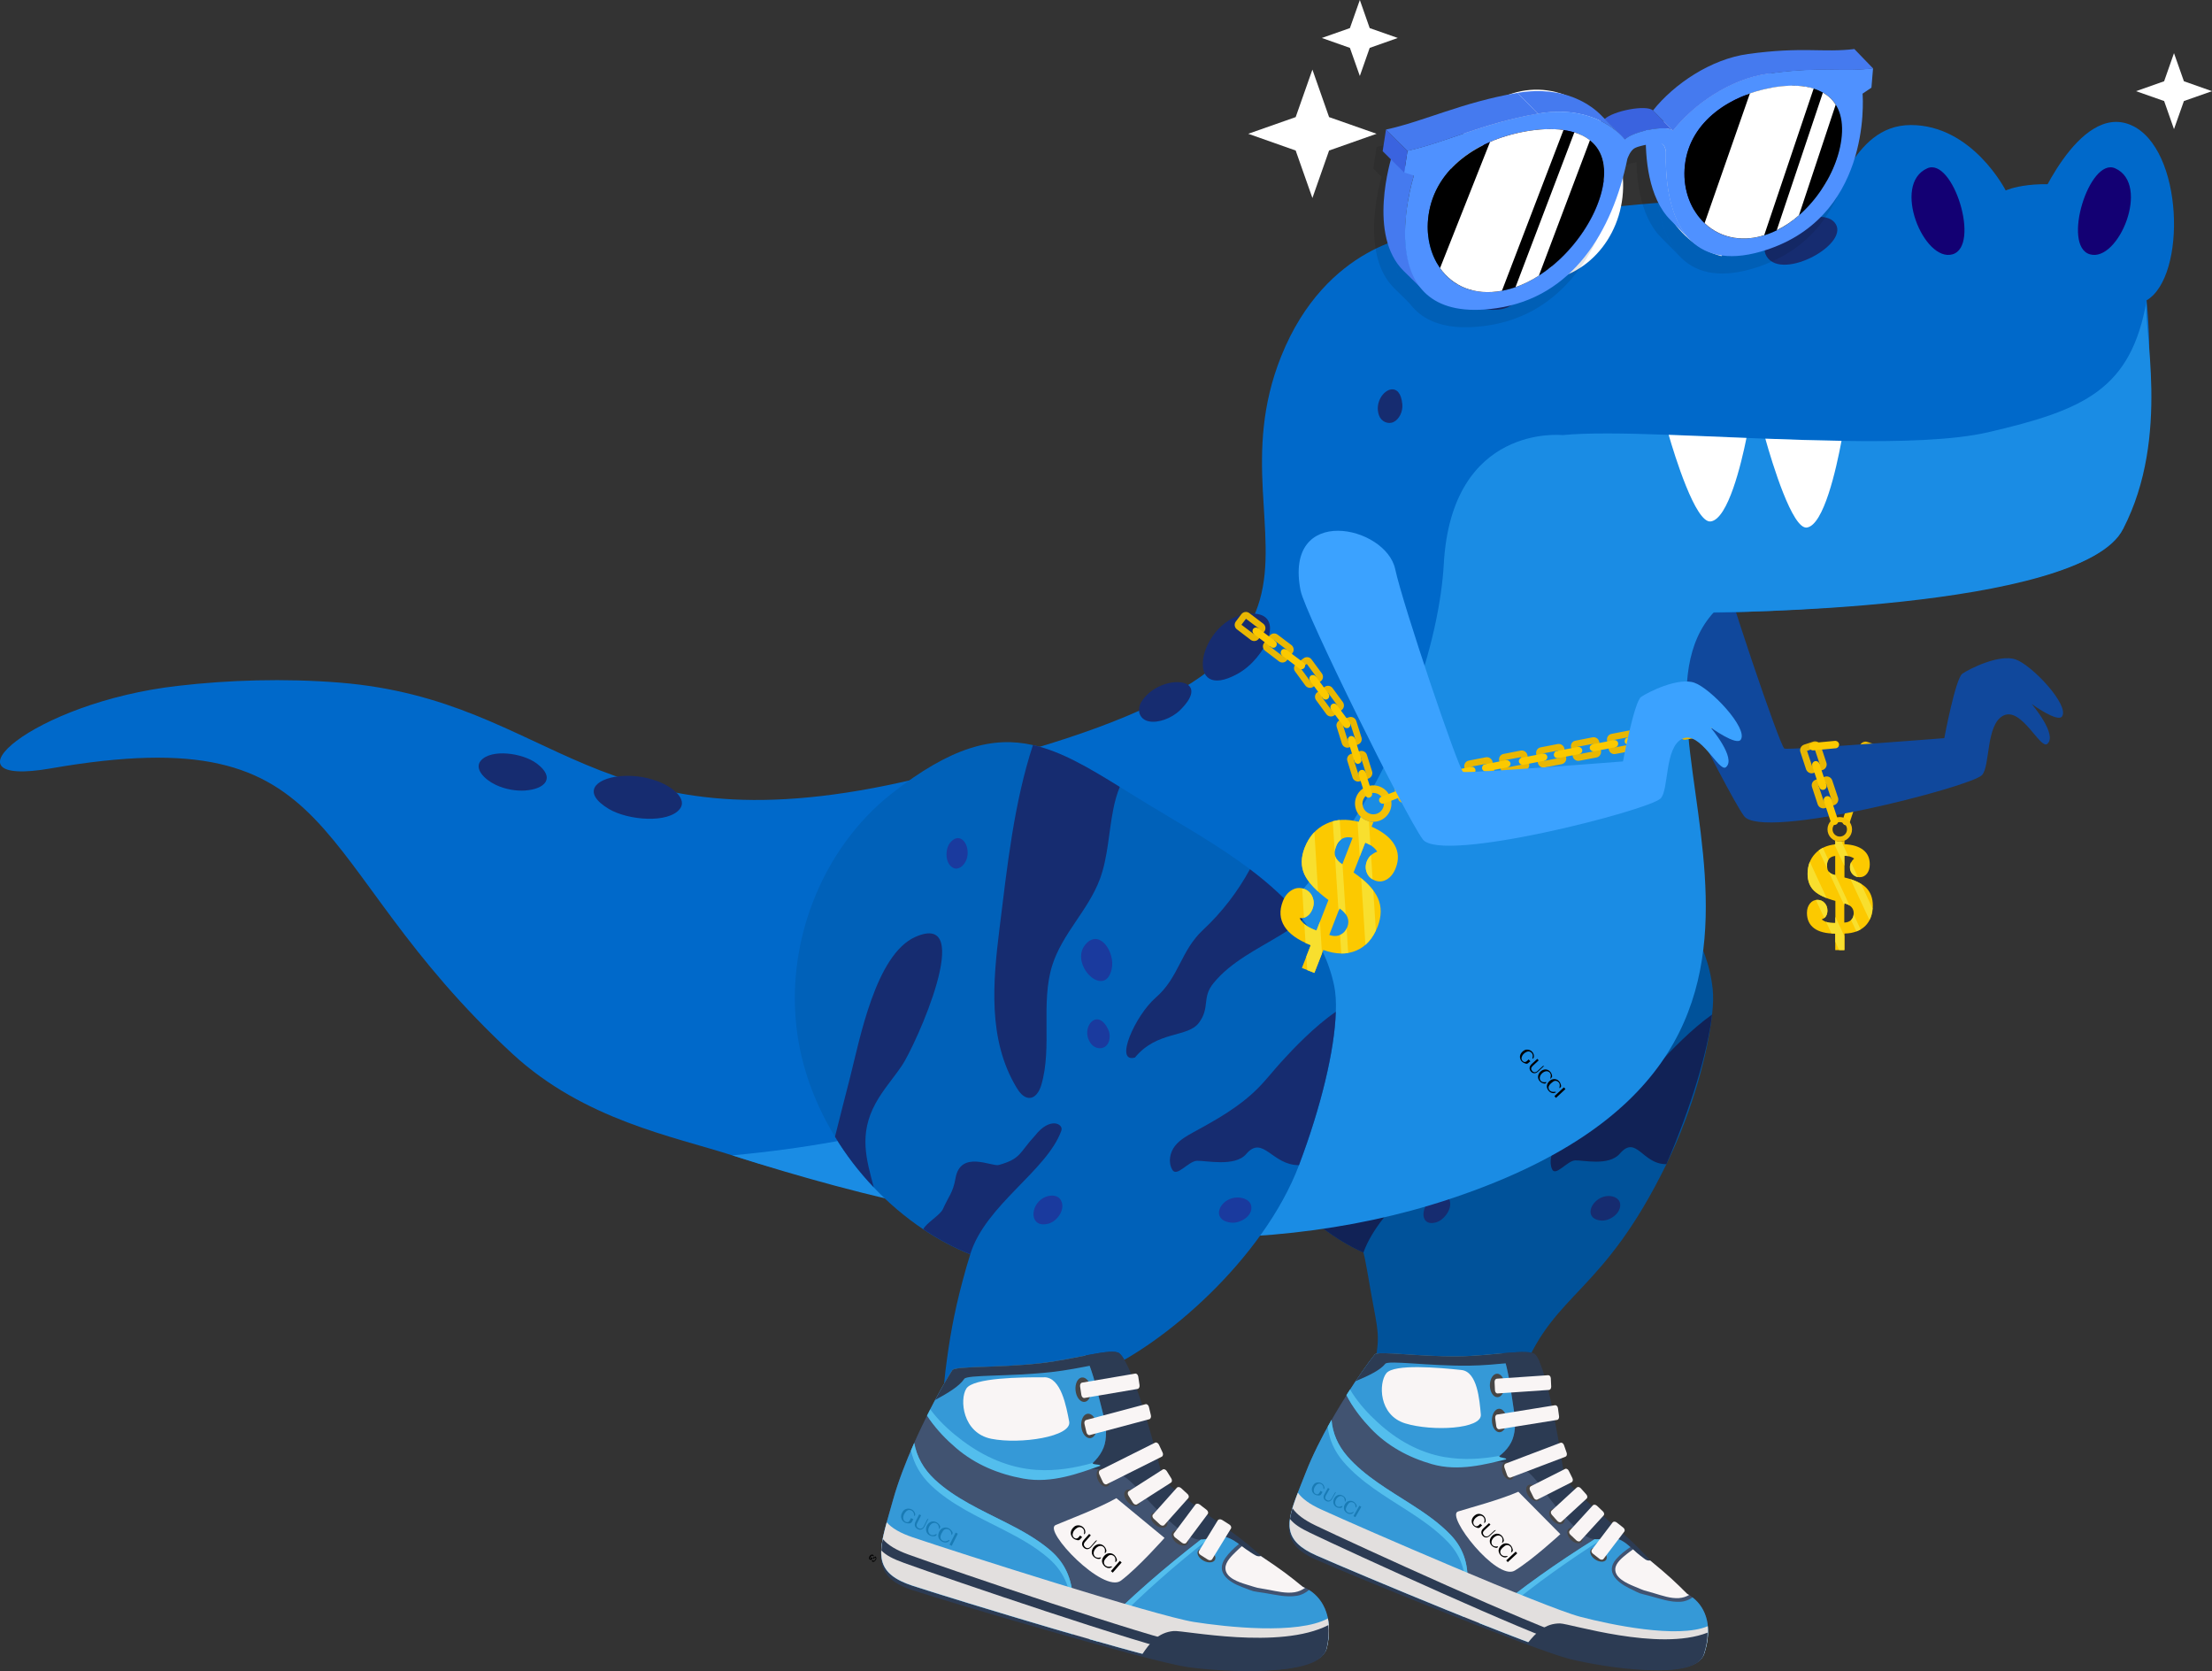 <?xml version="1.0" encoding="UTF-8"?>
<svg id="Layer_2" data-name="Layer 2" xmlns="http://www.w3.org/2000/svg" viewBox="0 0 399.25 301.54">
  <rect x="0" y="0" width="399.25" height="301.54" fill="#333333" stroke="none"/>
  <defs>
    <style>
      .cls-1 {
        opacity: .1;
      }

      .cls-2 {
        fill: #fcc900;
      }

      .cls-2, .cls-3, .cls-4, .cls-5 {
        fill-rule: evenodd;
      }

      .cls-2, .cls-3, .cls-4, .cls-5, .cls-6, .cls-7, .cls-8, .cls-9, .cls-10, .cls-11, .cls-12, .cls-13, .cls-14, .cls-15, .cls-16, .cls-17, .cls-18, .cls-19, .cls-20, .cls-21, .cls-22, .cls-23, .cls-24, .cls-25, .cls-26, .cls-27, .cls-28, .cls-29, .cls-30, .cls-31 {
        stroke-width: 0px;
      }

      .cls-3 {
        fill: #e9b702;
      }

      .cls-4 {
        fill: #f4c006;
      }

      .cls-5 {
        fill: #f8df2e;
      }

      .cls-7 {
        fill: #f9f5f5;
      }

      .cls-8 {
        fill: #4f91ff;
      }

      .cls-9 {
        fill: #53beed;
      }

      .cls-10 {
        fill: #2c3b53;
      }

      .cls-11 {
        fill: #474646;
      }

      .cls-12 {
        fill: #457aef;
      }

      .cls-13 {
        fill: #3a63df;
      }

      .cls-14 {
        fill: #3ba2ff;
      }

      .cls-15 {
        fill: #1a8ce4;
      }

      .cls-16 {
        fill: #1a3a9e;
      }

      .cls-17 {
        fill: #197bb5;
      }

      .cls-18 {
        fill: #3599d7;
      }

      .cls-19 {
        fill: #10489c;
      }

      .cls-20 {
        fill: #415371;
      }

      .cls-21 {
        fill: #113e56;
      }

      .cls-22 {
        fill: #20719e;
      }

      .cls-23 {
        fill: #162c70;
      }

      .cls-24 {
        fill: #165070;
      }

      .cls-25 {
        fill: #130073;
      }

      .cls-26 {
        fill: #112256;
      }

      .cls-27 {
        fill: #e2dfde;
      }

      .cls-28 {
        fill: #fff;
      }

      .cls-29 {
        fill: #00529a;
      }

      .cls-30 {
        fill: #0069ca;
      }

      .cls-31 {
        fill: #0061b9;
      }
    </style>
  </defs>
  <g id="Layer_1-2" data-name="Layer 1">
    <g>
      <path class="cls-3" d="m333.78,144.21l1.34.44.93-2.8-1.34-.44-.93,2.8Zm-.53,1.11l1.64.54c.56.18,1.16-.12,1.34-.67l1.04-3.11c.18-.56-.12-1.16-.67-1.34l-1.65-.54c-.55-.18-1.14.12-1.34.67l-1.02,3.11c-.19.54.12,1.16.67,1.34h0Zm2.62-7.44l1.34.46.93-2.81-1.34-.44-.93,2.8Zm-.53,1.11l1.64.54c.56.19,1.16-.12,1.34-.67l1.04-3.11c.18-.54-.12-1.14-.67-1.34l-1.65-.54c-.54-.18-1.14.12-1.34.67l-1.02,3.13c-.19.54.12,1.14.67,1.32h0Z"/>
      <path class="cls-2" d="m332.99,148.87c.35.11.74-.09.86-.44l1.27-3.85c.12-.35-.07-.72-.42-.84-.35-.12-.74.07-.86.42l-1.27,3.85c-.12.35.07.74.42.86Zm2.09-6.33c.35.12.74-.07.86-.42l1.27-3.85c.12-.35-.07-.74-.42-.86-.35-.11-.74.09-.86.44l-1.27,3.85c-.12.35.07.72.42.84Z"/>
      <g>
        <g>
          <path class="cls-29" d="m253.61,269.36c-6.64-1.22-8.21-3.19-9.33-10.52-.77-4.99,2.89-6.16,3.92-12.76.85-5.4.6-5.45-.76-12.92-.31-1.71-.93-5.61-1.35-7.16-2.56-1.15-4.99-2.63-7.26-4.35-2.73-2.1-5.23-4.56-7.43-7.34-2.16-2.71-4.04-5.68-5.56-8.86-2.58-5.38-4.2-11.32-4.57-17.39-1.01-16.4,6.73-33.32,18.78-42.98,10.42-8.36,17.4-10.22,23.7-8.68,4.49,1.09,8.65,3.88,13.49,7.28,1.42,1,2.92,2.06,4.49,3.14,5.16,3.54,10.69,7.08,15.44,11.22,3.04,2.64,5.76,5.52,7.84,8.81,2.16,3.4,3.64,7.21,4.12,11.62.13,1.26.1,2.81-.11,4.58-.76,6.75-3.33,16.96-8.23,26.99-11.5,23.52-20.01,22.85-25.9,37.39"/>
          <path class="cls-23" d="m287.77,217.02c-1.06,1.22-1.05,2.96,1.13,3.21,1.52.18,3.71-1.23,3.53-2.98-.12-1.11-1.4-1.57-2.48-1.42-.89.12-1.66.59-2.17,1.19Z"/>
          <path class="cls-23" d="m257.15,217.99c-.6,1.56-.02,3.18,2.09,2.56,1.48-.44,3.07-2.61,2.33-4.17-.47-.99-1.81-.91-2.78-.35-.79.47-1.36,1.21-1.64,1.96Z"/>
          <path class="cls-22" d="m269.76,177.12c1.16,1.15,2.78,1.18,3.5-1.47.76-2.79-1.27-6.82-3.68-4.47-1.89,1.85-1.15,4.62.18,5.94Z"/>
          <path class="cls-24" d="m269.64,184.7c.71-.33,1.56.02,2.14,1.63.36.99.12,2.28-.58,2.93-.7.64-1.8.51-2.36-.32-1.06-1.58-.29-3.72.81-4.24Z"/>
          <path class="cls-22" d="m251.53,154.48c-.25-1.48-1.39-2.39-2.69-.78-.91,1.12-1.13,3.6.11,4.37.79.49,1.76-.3,2.23-1.24.39-.77.48-1.63.36-2.35Z"/>
          <path class="cls-21" d="m277.22,143.71c-.58,1.28-1.04,2.64-1.4,3.99-1.09,4.07-1.55,8.37-3.18,12.21-2.35,5.51-6.92,9.62-9.02,15.24-2.47,6.62-1.17,14.35-3.53,21.01-.41,1.16-1.22,2.44-2.32,2.28-.81-.12-1.35-.97-1.73-1.77-4.02-8.46-2.27-18.7-.42-28.03,2.14-10.82,4.16-21.99,8.11-32.22,4.49,1.09,8.65,3.88,13.49,7.28Z"/>
          <path class="cls-21" d="m237.71,192.95c-1.57,2.22-3.38,4.21-4.77,6.56-3.28,5.57-2.31,10.01-1.55,14.81-2.16-2.71-4.04-5.68-5.56-8.86,1.09-3.5,2.21-6.96,3.28-10.33,2.18-6.84,5.99-21.76,12.71-24.89,10.31-4.79-1.54,19.05-4.12,22.7Z"/>
          <path class="cls-26" d="m297.15,158.07c3.04,2.64,5.76,5.52,7.84,8.81-1.22,1.03-2.55,1.93-3.87,2.77-4.03,2.54-8.38,4.7-11.53,8.45-2.18,2.58-.9,4.28-2.95,6.98-2.05,2.7-6.9,1.4-10.92,6.2-3.53,1.06.67-7.42,4.26-10.55,4.09-3.58,4.7-8.24,8.68-11.96,3.29-3.07,6.15-6.69,8.49-10.69Z"/>
          <path class="cls-26" d="m309.01,183.07c-.76,6.75-3.81,16.74-8.23,26.99-4.37.06-5.4-5.38-8.41-1.9-2,2.31-6.66,1.15-8.08,1.22-1.43.07-3.54,3-4.16,1.58-.58-1.34-.12-3.02.78-4.15.89-1.12,2.13-1.82,3.33-2.51,3.87-2.19,7.76-4.47,10.97-7.7,1.51-1.5,2.84-3.2,4.29-4.76,2.05-2.23,5.81-6.16,9.51-8.77Z"/>
          <path class="cls-26" d="m262.71,204.16c-2.94,7.13-13.42,13.13-16.63,21.85-2.56-1.15-4.99-2.63-7.26-4.35.49-1.04,2.97-2.52,3.48-3.55,1.13-2.28,1.89-2.91,2.5-5.43,1.22-5.05,6.06-2.04,7.23-2.39,3.77-1.14,3.5-2.21,6.31-5.2,2.75-3.42,4.82-2.04,4.36-.93Z"/>
        </g>
        <path class="cls-19" d="m292.75,102.41c.79,4.01,18.77,40.36,22.03,44.83,3.26,4.47,40.78-5.22,42.93-7.36,1.55-1.54.67-9.24,3.93-10.78,3.25-1.54,6.62,6.16,7.87,5.13,1.95-1.61-2.79-7.19-2.79-7.19,0,0,4.69,3.41,5.47,2.22,1.35-2.05-5.43-9.24-8.38-10.27-2.95-1.03-8.38,1.71-9.62,2.57-1.24.86-3.26,11.63-3.26,11.63,0,0-28.08,2.22-28.86,1.88-.78-.34-10.82-29.93-12.26-36.59-1.71-7.9-20.17-11.83-17.07,3.91Z"/>
        <path class="cls-30" d="m367.27,38.02s7.81-19.56,17.34-15.46c9.53,4.11,10.11,27.34,2.84,31.63l-20.18-16.18Z"/>
        <path class="cls-30" d="m255.91,42.44s-16.53,1.56-24.67,21.86c-14.3,35.68,26.91,55.7-68.5,76.84-55.81,12.37-62.35-14.82-101.45-17.97-9.98-.8-20.08-.47-29.13.58-26.39,2.98-43.72,18.5-23,14.9,53.87-9.37,45.34,16.48,83.38,51.54,12.9,11.89,29.06,14.88,39.62,18.28,50.81,16.35,93.73,9.75,130.16.93,70.06-16.97,30.08-85.48,46.57-98.83,0,0,67.55-.75,74.29-15.12,1.29-2.75,2.35-6.6,3.14-11.05,3.34-18.72,1.86-47.95-7.49-50.03-11.59-2.57-16.81,0-16.81,0,0,0-5.99-11.81-17.12-11.81s-13.02,15.14-16.9,14.38c-20.91-4.11-72.1,5.5-72.1,5.5"/>
        <path class="cls-15" d="m383.19,95.45c-7.73,14.88-73.87,15.04-73.87,15.04-19.8,21.66,31.83,79.53-47.75,105.89-35.58,11.78-78.59,8.44-129.4-7.91h-.01c103.42-9.47,127-81.19,128.43-106.66,1.41-25.47,21.44-23.3,21.44-23.3,4.44-.44,11.27-.34,19.17-.05,4.42.16,9.19.36,14.05.56,1.13.05,2.27.1,3.4.14,4.61.18,9.26.32,13.75.39,10.49.18,20.13-.1,26.38-1.54,17.5-4.05,25.85-7.75,28.68-23.81-.79,4.45,4.45,24.5-4.26,41.26Z"/>
        <path class="cls-28" d="m261.72,34.75c.66,9.5,8.18,16.61,16.8,15.88,8.61-.73,15.06-9.02,14.4-18.52-.66-9.5-8.18-16.61-16.8-15.88-8.61.73-15.06,9.02-14.4,18.52Z"/>
        <path class="cls-25" d="m265.05,35.78c.52,7.53,6.49,13.17,13.32,12.59,6.83-.58,11.94-7.15,11.41-14.68-.52-7.53-6.49-13.17-13.32-12.59-6.83.58-11.94,7.15-11.41,14.68Z"/>
        <path class="cls-28" d="m282.02,29.5c.19,2.65,2.29,4.64,4.69,4.43s4.21-2.52,4.02-5.17c-.18-2.65-2.29-4.64-4.69-4.43-2.41.2-4.21,2.52-4.02,5.17Z"/>
        <path class="cls-30" d="m283.05,56.84s-4.28-22.93-27.98-13.83c0,0,4.2,22.94,27.98,13.83Z"/>
        <path class="cls-23" d="m274.02,53.34c1.03-3.93-11.54-7.46-13.29-3.21-1.74,4.26,11.83,8.73,13.29,3.21Z"/>
        <g>
          <path class="cls-31" d="m197.58,272.38c-7.32-.58-5.09-.21-12.6-1.49-7.5-1.29-11.42-1.67-13.35-9.2-1.32-5.13-1.68-8.76-.97-14.44.68-5.44,1.47-10.12,3.09-16.16.45-1.7.91-3.31,1.38-4.76-2.95-1.19-5.79-2.72-8.48-4.51-3.23-2.17-6.24-4.71-8.94-7.57-2.66-2.79-5.01-5.85-7-9.13-3.37-5.54-5.72-11.64-6.7-17.88-2.64-16.84,4.39-34.17,16.89-44.02,10.81-8.52,18.39-10.4,25.54-8.78,5.1,1.14,9.98,4.03,15.67,7.55,1.68,1.04,3.44,2.13,5.29,3.25,6.07,3.67,12.55,7.33,18.21,11.6,3.62,2.73,6.92,5.7,9.53,9.09,2.72,3.5,4.72,7.42,5.67,11.95.26,1.3.37,2.89.3,4.7-.21,6.93-2.68,17.17-6.65,27.66-6.47,17.06-24.6,32.5-35.85,37.3"/>
          <path class="cls-16" d="m220.64,217.31c-1.07,1.25-.89,3.03,1.55,3.3,1.71.19,4.01-1.25,3.64-3.04-.23-1.14-1.7-1.62-2.89-1.47-.98.12-1.79.6-2.3,1.21Z"/>
          <path class="cls-16" d="m186.69,218.15c-.52,1.6.27,3.26,2.56,2.64,1.61-.44,3.17-2.66,2.2-4.27-.61-1.02-2.1-.95-3.12-.37-.84.47-1.39,1.23-1.65,2Z"/>
          <path class="cls-16" d="m196.91,176.25c1.4,1.18,3.2,1.23,3.76-1.49.59-2.86-2.05-7.01-4.51-4.61-1.93,1.89-.85,4.74.75,6.1Z"/>
          <path class="cls-16" d="m197.48,184.04c.76-.33,1.73.03,2.53,1.69.49,1.02.34,2.34-.38,3-.72.66-1.96.52-2.66-.34-1.33-1.63-.67-3.83.51-4.34Z"/>
          <path class="cls-16" d="m174.54,152.91c-.41-1.53-1.77-2.46-3.07-.82-.91,1.15-.92,3.69.52,4.48.92.51,1.93-.29,2.36-1.26.36-.79.38-1.67.18-2.41Z"/>
          <path class="cls-23" d="m202.11,141.99c-.53,1.31-.92,2.71-1.18,4.09-.83,4.18-.95,8.59-2.4,12.52-2.1,5.65-6.8,9.84-8.61,15.6-2.13,6.78.04,14.73-1.97,21.56-.34,1.18-1.12,2.5-2.37,2.33-.91-.13-1.59-1-2.09-1.83-5.26-8.71-4.26-19.21-3.08-28.78,1.38-11.09,2.59-22.56,6.03-33.04,5.1,1.14,9.98,4.03,15.67,7.55Z"/>
          <path class="cls-23" d="m162.75,192.33c-1.54,2.27-3.37,4.31-4.69,6.71-3.13,5.7-1.64,10.26-.35,15.2-2.66-2.79-5.01-5.85-7-9.13.89-3.59,1.81-7.14,2.69-10.58,1.79-7.01,4.64-22.31,11.83-25.48,11.02-4.86.05,19.55-2.48,23.29Z"/>
          <path class="cls-23" d="m225.6,156.84c3.62,2.73,6.92,5.7,9.53,9.09-1.27,1.05-2.65,1.97-4.05,2.82-4.24,2.58-8.89,4.78-12.03,8.62-2.18,2.63-.6,4.39-2.63,7.15-2.02,2.76-7.54,1.4-11.57,6.3-3.82,1.07.06-7.61,3.75-10.81,4.22-3.65,4.47-8.43,8.55-12.23,3.37-3.14,6.22-6.84,8.45-10.93Z"/>
          <path class="cls-23" d="m241.1,182.58c-.21,6.93-2.68,17.17-6.65,27.66-4.86.03-6.5-5.55-9.53-2-2.01,2.36-7.3,1.15-8.87,1.21-1.58.06-3.66,3.06-4.47,1.6-.78-1.38-.41-3.1.48-4.26.89-1.14,2.2-1.86,3.47-2.56,4.1-2.23,8.22-4.55,11.49-7.85,1.54-1.53,2.86-3.27,4.33-4.87,2.08-2.28,5.88-6.29,9.76-8.95Z"/>
          <path class="cls-23" d="m191.58,203.98c-2.61,7.3-13.7,13.41-16.46,22.34-2.95-1.19-5.79-2.72-8.48-4.51.45-1.06,3.07-2.57,3.54-3.63,1.04-2.33,1.83-2.98,2.28-5.56.89-5.18,6.55-2.06,7.82-2.41,4.08-1.15,3.69-2.24,6.53-5.3,2.74-3.5,5.17-2.07,4.76-.93Z"/>
        </g>
        <path class="cls-28" d="m298.77,30.77c.66,9.5,8.18,16.61,16.8,15.88,8.61-.73,15.06-9.02,14.4-18.52-.66-9.5-8.18-16.61-16.8-15.88-8.61.73-15.06,9.02-14.4,18.52Z"/>
        <path class="cls-25" d="m302.1,31.8c.52,7.53,6.49,13.17,13.32,12.59,6.83-.58,11.94-7.15,11.41-14.68-.52-7.53-6.49-13.17-13.32-12.59-6.83.58-11.94,7.15-11.41,14.68Z"/>
        <path class="cls-28" d="m319.07,25.53c.19,2.65,2.29,4.64,4.69,4.43s4.21-2.52,4.02-5.17c-.18-2.65-2.29-4.64-4.69-4.43-2.41.2-4.21,2.52-4.02,5.17Z"/>
        <path class="cls-25" d="m347.86,30.37c-6.47,2.87-.59,17,4.55,15.52,5.14-1.48.1-17.58-4.55-15.52Z"/>
        <path class="cls-25" d="m381.77,30.37c6.47,2.87.59,17-4.55,15.52s-.1-17.58,4.55-15.52Z"/>
        <path class="cls-30" d="m309.31,50.42s3.65-20.48,28.34-15.48c0,0-3.57,20.47-28.34,15.48Z"/>
        <path class="cls-23" d="m318.66,45.86c-1.57-3.71,10.37-9.32,12.69-5.41,2.31,3.91-10.49,10.62-12.69,5.41Z"/>
        <path class="cls-23" d="m217.15,119.01c-.41,3.08,1.37,5.24,6.2,2.59,5.1-2.79,8.88-10.94,2.58-10.89-4.95.04-8.31,4.77-8.79,8.3Z"/>
        <path class="cls-23" d="m214.31,123.5c1.12.7,1.13,2.25-1.33,4.65-1.51,1.48-4,2.38-5.67,2s-2.26-2.09-1.18-3.7c2.05-3.06,6.46-4.03,8.19-2.94Z"/>
        <path class="cls-23" d="m251.11,70.26c.93-.12,1.81.59,2,2.69.12,1.29-.55,2.7-1.57,3.19-1.01.49-2.26-.06-2.66-1.24-.76-2.24.79-4.45,2.23-4.64Z"/>
        <path class="cls-23" d="m111.73,140.07c-4.32.47-6.77,2.95-1.83,5.9,3.46,2.06,10.79,2.66,12.83-.04,1.3-1.72-1.18-3.89-4.02-4.96-2.35-.89-4.88-1.13-6.97-.9Z"/>
        <path class="cls-23" d="m94.84,142.63c3.43-.23,5.59-2.23,1.99-4.9-2.52-1.87-8.21-2.66-10.06-.46-1.18,1.4.56,3.32,2.69,4.34,1.76.84,3.72,1.14,5.38,1.03Z"/>
        <path class="cls-28" d="m315.23,79.01c-.93,4.61-3.32,14.66-6.46,15.08-2.75.36-6.57-12.11-7.59-15.63,4.42.16,9.19.36,14.05.56Z"/>
        <path class="cls-28" d="m332.38,79.54c-.94,5.05-3.21,15.23-6.26,15.65-2.6.34-6.24-11.57-7.49-16.04,4.61.18,9.26.32,13.75.39Z"/>
      </g>
      <g>
        <path class="cls-2" d="m241.78,163.89l-1.86,4.81c.75.26,1.43.25,2-.02.57-.25.99-.72,1.27-1.43.23-.6.25-1.19,0-1.78-.25-.57-.72-1.1-1.41-1.59Zm2.37-12.71c-.69-.18-1.3-.15-1.83.12-.51.27-.9.77-1.18,1.48-.26.66-.3,1.24-.14,1.74.18.51.6.98,1.27,1.44l1.87-4.79Zm-9.17,23.48l1.61-4.13-.11-.04c-2.25-.88-3.81-2-4.65-3.34-.84-1.33-.94-2.84-.29-4.52.37-.95.92-1.62,1.65-2.04s1.47-.48,2.23-.18c.71.28,1.21.76,1.48,1.47.28.69.27,1.41-.02,2.15-.23.58-.53.99-.93,1.27-.38.29-.84.4-1.38.37.26.47.61.88,1.04,1.2.43.35.95.63,1.57.87l.44.17,2.15-5.51c-2.24-1.66-3.68-3.22-4.34-4.65-.64-1.43-.63-3.02.05-4.77.79-2.03,2.07-3.48,3.83-4.31,1.75-.86,3.74-.97,5.97-.36l.35-.9c.29.28.65.51,1.05.66s.8.22,1.22.22l-.34.87c1.99.89,3.39,1.98,4.13,3.27.75,1.27.82,2.7.22,4.22-.37.95-.9,1.61-1.59,2.03-.71.41-1.42.48-2.16.19s-1.19-.76-1.45-1.4c-.27-.65-.27-1.34,0-2.05.17-.43.41-.77.71-1.07.33-.29.71-.52,1.16-.69-.23-.34-.51-.65-.86-.92-.36-.29-.8-.51-1.3-.71l-2.11,5.4c2.25,1.55,3.71,3.1,4.4,4.64.68,1.55.66,3.27-.06,5.13-.84,2.14-2.12,3.57-3.83,4.31-1.71.75-3.71.71-5.97-.1l-1.61,4.13-2.25-.88h0Z"/>
        <path class="cls-5" d="m241.78,163.89l-.19.49-.64-10.03c.03.07.04.13.05.18.18.51.6.98,1.27,1.44l.04-.09.58,9.07c-.27-.38-.64-.72-1.11-1.05h0Zm.08,4.82l.07-.03c.48-.21.86-.59,1.13-1.12l.28,4.39c-.4.06-.82.1-1.25.09l-.22-3.34Zm-4.62-18.56l.66,10.71c-1.19-1.08-2.02-2.13-2.47-3.12-.64-1.43-.63-3.02.05-4.77.44-1.12,1.02-2.05,1.75-2.82h0Zm1,16.17l.37,5.7-1.38,3.53-1.28-.5-.16-2.48.79-2.03-.11-.04c-.28-.11-.57-.22-.83-.34l-.22-3.43c.06.04.11.1.18.14.43.35.95.63,1.57.87l.44.17.62-1.59Zm-2.88-.72l-.34-5.31c.13.03.28.07.41.12.71.28,1.21.76,1.48,1.47.28.69.27,1.41-.02,2.15-.23.58-.53.99-.93,1.27-.18.13-.38.23-.59.3h0Zm6.45-17.65l.23,3.54c-.38.29-.68.72-.91,1.3-.12.31-.2.61-.22.89l-.36-5.49c.41-.11.83-.18,1.25-.24h0Zm5.28.25l.26,4.3c-.3-.18-.62-.33-.95-.46l-.98,2.5-.39-6.29c.08.01.15.04.23.05l.35-.9c.29.28.65.51,1.05.66.14.06.27.09.42.13h0Zm.38,6.1l.27,4.37c-.49-.28-.84-.69-1.04-1.2-.27-.65-.27-1.34,0-2.05.17-.43.41-.77.71-1.07l.06-.05Zm.4,6.4l.46,7.2c-.5,1.06-1.13,1.92-1.88,2.59l-.77-12.03c.9.75,1.65,1.5,2.19,2.24Z"/>
        <path class="cls-4" d="m249.06,141.94c1.69.66,2.52,2.56,1.86,4.26-.66,1.69-2.56,2.52-4.25,1.86s-2.54-2.57-1.88-4.25c.66-1.69,2.56-2.53,4.26-1.88,0,0,0,0,.01,0Zm-.49,1.26c.99.39,1.48,1.5,1.09,2.51s-1.5,1.48-2.5,1.09-1.5-1.51-1.11-2.5,1.53-1.49,2.52-1.1h0Z"/>
        <path class="cls-3" d="m246.5,139.41l-1.29.4-.86-2.7,1.29-.4.86,2.7Zm.51,1.07l-1.6.5c-.53.16-1.1-.14-1.28-.66l-.94-3.01c-.18-.54.12-1.11.66-1.28l1.58-.5c.54-.16,1.11.14,1.28.66l.95,3.01c.16.53-.14,1.11-.66,1.28Zm-2.43-7.19l-1.29.42-.85-2.72,1.29-.4.86,2.7Zm.51,1.07l-1.6.5c-.53.18-1.1-.14-1.28-.66l-.94-3.01c-.18-.53.12-1.1.66-1.28l1.58-.5c.54-.16,1.11.14,1.28.66l.95,3.02c.16.53-.13,1.1-.66,1.26h0Z"/>
        <path class="cls-2" d="m247.2,143.91c-.34.1-.69-.1-.81-.44l-1.18-3.72c-.1-.34.1-.69.44-.81.34-.11.71.08.81.42l1.18,3.72c.1.34-.08.71-.44.82h0Zm-1.92-6.12c-.34.11-.69-.08-.81-.42l-1.18-3.72c-.1-.34.1-.71.44-.82.34-.1.71.1.81.43l1.18,3.72c.1.34-.1.69-.43.81h0Z"/>
        <path class="cls-3" d="m241.35,127.25l-1.09.8-1.68-2.28,1.09-.8,1.68,2.28Zm.83.85l-1.35.99c-.45.32-1.08.23-1.42-.21l-1.86-2.54c-.34-.46-.25-1.09.21-1.42l1.33-.98c.46-.33,1.1-.23,1.42.21l1.87,2.54c.32.45.23,1.1-.21,1.42Zm-4.62-6.02l-1.09.82-1.69-2.3,1.09-.8,1.68,2.28Zm.83.85l-1.35.99c-.44.34-1.08.23-1.42-.21l-1.86-2.54c-.34-.44-.24-1.08.21-1.42l1.33-.98c.46-.33,1.1-.23,1.42.21l1.88,2.55c.32.45.23,1.08-.22,1.4h0Z"/>
        <path class="cls-2" d="m243.46,131.27c-.29.2-.69.13-.9-.15l-2.32-3.14c-.2-.29-.13-.69.15-.9.28-.22.7-.16.9.13l2.32,3.14c.2.29.16.7-.15.92h0Zm-3.8-5.17c-.29.22-.68.15-.9-.13l-2.32-3.14c-.2-.29-.14-.7.15-.92.29-.2.7-.14.9.15l2.32,3.14c.2.29.13.69-.15.9h0Z"/>
        <path class="cls-3" d="m232.25,117.24l-.82,1.08-2.26-1.71.82-1.08,2.26,1.71Zm1.04.58l-1.01,1.33c-.34.44-.97.52-1.42.2l-2.5-1.91c-.46-.34-.55-.98-.2-1.42l1-1.32c.35-.45.99-.53,1.42-.2l2.52,1.9c.44.34.53.99.2,1.42Zm-6.14-4.46l-.81,1.09-2.27-1.72.82-1.08,2.26,1.71Zm1.04.58l-1.01,1.33c-.33.45-.97.52-1.42.2l-2.5-1.91c-.45-.33-.54-.96-.2-1.42l1-1.32c.35-.45.99-.53,1.42-.2l2.53,1.92c.44.34.52.97.19,1.41h0Z"/>
        <path class="cls-2" d="m235.42,120.51c-.22.28-.62.32-.91.11l-3.11-2.35c-.27-.22-.32-.62-.11-.91.21-.29.62-.35.9-.12l3.11,2.35c.28.22.35.62.12.92h0Zm-5.1-3.88c-.21.29-.61.34-.9.12l-3.11-2.35c-.27-.22-.33-.63-.12-.92.22-.28.63-.33.91-.11l3.11,2.35c.28.22.32.62.11.91h0Z"/>
      </g>
      <polygon class="cls-28" points="236.88 12.56 239.89 21.13 248.46 24.14 239.89 27.16 236.88 35.73 233.86 27.16 225.3 24.14 233.86 21.13 236.88 12.56"/>
      <polygon class="cls-28" points="245.44 0 247.22 5.07 252.29 6.85 247.22 8.64 245.44 13.71 243.65 8.64 238.58 6.85 243.65 5.07 245.44 0"/>
      <polygon class="cls-28" points="392.39 9.59 394.18 14.66 399.25 16.45 394.18 18.23 392.39 23.3 390.61 18.23 385.54 16.45 390.61 14.66 392.39 9.59"/>
      <g>
        <path class="cls-2" d="m332.88,163v3.47c.55-.02.97-.19,1.26-.5.3-.3.44-.69.44-1.21,0-.43-.14-.81-.43-1.12-.3-.3-.72-.51-1.28-.65Zm-1.63-8.56c-.48.06-.85.23-1.12.52-.25.3-.38.71-.38,1.22,0,.48.11.85.34,1.13.24.27.62.47,1.15.59v-3.46Zm0,16.99v-2.98h-.08c-1.63,0-2.88-.32-3.74-.96-.85-.63-1.29-1.55-1.29-2.77,0-.68.18-1.24.54-1.69s.81-.66,1.36-.66c.51,0,.95.18,1.29.56.34.36.51.82.51,1.36,0,.42-.09.75-.27,1.03-.17.27-.43.46-.77.57.28.23.6.4.95.5.35.11.75.16,1.2.16h.32v-3.99c-1.81-.49-3.1-1.12-3.86-1.86-.75-.74-1.14-1.74-1.14-3.01,0-1.47.44-2.69,1.34-3.65.89-.97,2.11-1.53,3.66-1.69v-.65c.25.1.54.16.82.16s.56-.06.82-.16v.63c1.47.07,2.61.41,3.4,1.04.79.62,1.17,1.49,1.17,2.6,0,.68-.17,1.23-.5,1.66-.34.43-.77.65-1.31.65s-.93-.18-1.25-.52c-.33-.34-.5-.77-.5-1.29,0-.31.07-.58.18-.84.14-.26.32-.5.56-.72-.23-.16-.48-.28-.76-.36-.3-.09-.63-.13-.99-.13v3.91c1.79.42,3.09,1.04,3.9,1.83.81.81,1.22,1.89,1.22,3.24,0,1.55-.46,2.76-1.34,3.65-.89.89-2.15,1.36-3.77,1.4v2.98h-1.63Z"/>
        <path class="cls-5" d="m332.88,163v.35l-2.86-6.14s.06.07.08.1c.24.27.62.47,1.15.59v-.07l2.59,5.55c-.26-.17-.58-.3-.96-.39h0Zm1.23,3.01l.03-.03c.25-.25.4-.58.43-.98l1.25,2.69c-.24.14-.49.26-.76.36l-.96-2.04Zm-7.45-10.52l3.04,6.56c-1.01-.39-1.79-.84-2.31-1.36-.75-.74-1.14-1.74-1.14-3.01,0-.81.14-1.54.41-2.2h0Zm4.59,9.9l1.63,3.49v2.55h-.92l-.71-1.52v-1.47h-.08c-.21,0-.41,0-.6-.01l-.98-2.1s.09.03.15.05c.35.11.75.16,1.2.16h.32v-1.15Zm-1.98.25l-1.52-3.25c.09-.01.19-.02.28-.02.51,0,.95.18,1.29.56.34.36.51.82.51,1.36,0,.42-.09.75-.27,1.03-.08.13-.18.24-.3.33h0Zm-.27-12.66l1.01,2.16c-.17.27-.25.62-.25,1.04,0,.23.02.43.08.62l-1.57-3.36c.23-.17.48-.32.73-.46h0Zm3.37-1.14l1.22,2.63c-.23-.04-.47-.06-.71-.06v1.81l-1.79-3.85c.06-.01.1-.01.16-.02v-.65c.25.1.54.16.82.16.1,0,.19-.01.3-.02h0Zm1.73,3.74l1.24,2.68c-.38-.06-.69-.23-.95-.5-.33-.34-.5-.77-.5-1.29,0-.31.07-.58.18-.84l.02-.05Zm1.82,3.92l2.05,4.41c-.06.79-.24,1.48-.55,2.08l-3.43-7.36c.75.25,1.4.54,1.93.87Z"/>
        <path class="cls-4" d="m332.07,147.43c1.22,0,2.21.99,2.21,2.22s-.99,2.21-2.21,2.21-2.22-.99-2.22-2.21c0-1.22.99-2.22,2.21-2.22,0,0,0,0,0,0Zm0,.91c.72,0,1.3.58,1.3,1.31s-.58,1.3-1.3,1.3-1.31-.58-1.31-1.3.59-1.31,1.31-1.31h0Z"/>
        <path class="cls-3" d="m330.52,144.16l-1.34.44-.93-2.8,1.34-.44.93,2.8Zm.55,1.11l-1.65.54c-.55.18-1.14-.12-1.34-.67l-1.02-3.11c-.19-.56.11-1.16.67-1.34l1.64-.54c.56-.18,1.16.12,1.34.67l1.04,3.11c.18.54-.12,1.16-.67,1.34Zm-2.64-7.44l-1.34.46-.93-2.81,1.34-.44.93,2.8Zm.54,1.11l-1.65.54c-.54.19-1.14-.12-1.34-.67l-1.02-3.11c-.19-.54.11-1.14.67-1.34l1.64-.54c.56-.18,1.16.12,1.34.67l1.04,3.13c.18.54-.12,1.14-.67,1.32h0Z"/>
        <path class="cls-2" d="m331.31,148.82c-.35.11-.72-.09-.84-.44l-1.28-3.85c-.11-.35.09-.72.44-.84.35-.12.74.07.84.42l1.28,3.85c.11.35-.07.74-.44.86h0Zm-2.09-6.33c-.35.12-.72-.07-.84-.42l-1.28-3.85c-.11-.35.09-.74.44-.86.35-.11.74.09.84.44l1.28,3.85c.11.35-.09.72-.44.84h0Z"/>
      </g>
      <path class="cls-2" d="m326.56,134.79c-.04-.37.23-.69.6-.73l4.04-.38c.37-.02.7.25.74.62.02.37-.25.7-.62.72l-4.04.38c-.37.02-.68-.25-.72-.62h0Z"/>
      <g>
        <path class="cls-3" d="m252.91,142.37l.48,1.26,2.65-1.01-.48-1.26-2.65,1.01Zm-1.15.28l.59,1.55c.21.53.8.79,1.31.59l2.95-1.12c.53-.21.79-.8.59-1.31l-.6-1.56c-.2-.51-.79-.78-1.31-.59l-2.94,1.13c-.52.19-.79.8-.59,1.31h0Zm7.13-2.57l.47,1.27,2.66-1.02-.48-1.26-2.65,1.01Zm-1.15.28l.59,1.55c.2.54.8.79,1.31.59l2.95-1.12c.51-.2.78-.79.59-1.31l-.6-1.56c-.2-.51-.79-.78-1.31-.59l-2.95,1.14c-.52.19-.78.79-.58,1.3h0Z"/>
        <path class="cls-2" d="m248.96,144.61c.14.33.51.5.85.37l3.64-1.4c.34-.12.49-.49.37-.83-.12-.34-.5-.51-.84-.39l-3.64,1.4c-.34.12-.51.5-.39.84Zm5.99-2.29c.12.34.5.51.84.39l3.64-1.4c.34-.12.51-.5.39-.84-.14-.33-.51-.5-.85-.37l-3.64,1.4c-.34.12-.49.49-.37.83Z"/>
        <path class="cls-3" d="m265.48,138.35l.26,1.33,2.78-.53-.26-1.33-2.78.53Zm-1.18.08l.31,1.63c.12.55.65.92,1.19.81l3.1-.59c.55-.12.92-.65.81-1.19l-.32-1.64c-.11-.54-.64-.9-1.19-.81l-3.09.6c-.55.09-.92.65-.81,1.19h0Zm7.47-1.29l.24,1.34,2.8-.54-.26-1.33-2.78.53Zm-1.18.08l.31,1.63c.1.56.65.92,1.19.81l3.1-.59c.54-.11.9-.64.81-1.19l-.32-1.64c-.11-.54-.64-.9-1.19-.81l-3.11.61c-.55.09-.9.64-.79,1.18h0Z"/>
        <path class="cls-2" d="m261.2,139.87c.08.34.42.58.77.52l3.83-.74c.35-.06.57-.4.51-.75-.06-.35-.41-.59-.76-.53l-3.83.74c-.35.06-.59.41-.53.76Zm6.3-1.21c.06.35.41.59.76.53l3.83-.74c.35-.06.59-.41.53-.76-.08-.34-.42-.58-.77-.52l-3.83.74c-.35.06-.57.4-.51.75Z"/>
        <path class="cls-3" d="m278.45,135.96l.26,1.33,2.78-.53-.26-1.33-2.78.53Zm-1.18.08l.31,1.63c.12.55.65.92,1.19.81l3.1-.59c.55-.12.92-.65.81-1.19l-.32-1.64c-.11-.54-.64-.9-1.19-.81l-3.09.6c-.55.09-.92.65-.81,1.19h0Zm7.47-1.29l.24,1.34,2.8-.54-.26-1.33-2.78.53Zm-1.18.08l.31,1.63c.1.56.65.92,1.19.81l3.1-.59c.54-.11.9-.64.81-1.19l-.32-1.64c-.11-.54-.64-.9-1.19-.81l-3.11.61c-.55.09-.9.64-.79,1.18h0Z"/>
        <path class="cls-2" d="m274.16,137.48c.08.34.42.58.77.52l3.83-.74c.35-.06.57-.4.51-.75-.06-.35-.41-.59-.76-.53l-3.83.74c-.35.06-.59.41-.53.76Zm6.3-1.21c.06.35.41.59.76.53l3.83-.74c.35-.06.59-.41.53-.76-.08-.34-.42-.58-.77-.52l-3.83.74c-.35.06-.57.4-.51.75Z"/>
        <path class="cls-3" d="m291.24,133.53l.26,1.33,2.78-.53-.26-1.33-2.78.53Zm-1.18.08l.31,1.63c.12.55.65.92,1.19.81l3.1-.59c.55-.12.92-.65.81-1.19l-.32-1.64c-.11-.54-.64-.9-1.19-.81l-3.09.6c-.55.09-.92.65-.81,1.19h0Zm7.47-1.29l.24,1.34,2.8-.54-.26-1.33-2.78.53Zm-1.18.08l.31,1.63c.1.56.65.92,1.19.81l3.1-.59c.54-.11.9-.64.81-1.19l-.32-1.64c-.11-.54-.64-.9-1.19-.81l-3.11.61c-.55.09-.9.64-.79,1.18h0Z"/>
        <path class="cls-2" d="m286.95,135.05c.08.34.42.58.77.52l3.83-.74c.35-.06.57-.4.51-.75-.06-.35-.41-.59-.76-.53l-3.83.74c-.35.06-.59.41-.53.76Zm6.3-1.21c.06.35.41.59.76.53l3.83-.74c.35-.06.59-.41.53-.76-.08-.34-.42-.58-.77-.52l-3.83.74c-.35.06-.57.4-.51.75Z"/>
        <path class="cls-3" d="m303.98,130.94l.26,1.33,2.78-.53-.26-1.33-2.78.53Zm-1.18.08l.31,1.63c.12.55.65.92,1.19.81l3.1-.59c.55-.12.92-.65.81-1.19l-.32-1.64c-.11-.54-.64-.9-1.19-.81l-3.09.6c-.55.09-.92.65-.81,1.19h0Z"/>
        <path class="cls-2" d="m299.7,132.47c.08.34.42.58.77.52l3.83-.74c.35-.06.57-.4.51-.75-.06-.35-.41-.59-.76-.53l-3.83.74c-.35.06-.59.41-.53.76Zm6.3-1.21c.06.35.41.59.76.53l3.83-.74c.35-.06.59-.41.53-.76-.08-.34-.42-.58-.77-.52l-3.83.74c-.35.06-.57.4-.51.75Z"/>
      </g>
      <path class="cls-14" d="m234.76,106.61c.79,4.01,18.77,40.36,22.03,44.83,3.26,4.47,40.78-5.22,42.93-7.36,1.55-1.54.67-9.24,3.93-10.78,3.25-1.54,6.62,6.16,7.87,5.13,1.95-1.61-2.79-7.19-2.79-7.19,0,0,4.69,3.41,5.47,2.22,1.35-2.05-5.43-9.24-8.38-10.27-2.95-1.03-8.38,1.71-9.62,2.57-1.24.86-3.26,11.63-3.26,11.63,0,0-28.08,2.22-28.86,1.88-.78-.34-10.82-29.93-12.26-36.59-1.71-7.9-20.17-11.83-17.07,3.91Z"/>
      <path class="cls-6" d="m157.35,281.5c.18.06.31.16.4.13.19-.05.37-.43.28-.54-.04-.05-.15-.05-.24-.09.02.14.02.22.03.29-.06-.02-.16-.02-.18-.07-.03-.06-.03-.21,0-.22.14-.07.29-.1.44-.14.04.14.14.3.09.42-.06.18-.2.35-.35.48-.07.06-.26.07-.36.02-.07-.03-.08-.19-.12-.28Z"/>
      <path class="cls-6" d="m157.23,280.97l.32.23c-.15.1-.27.23-.41.26-.08.02-.24-.1-.28-.19-.1-.28.2-.73.49-.76.09-.01.22.02.28.07.06.06.05.18.06.25-.15-.06-.33-.17-.37-.14-.14.14-.23.32-.33.49,0,.02.08.09.13.13.03-.05.07-.11.09-.17.01-.03,0-.07,0-.16Z"/>
      <g>
        <g>
          <path class="cls-10" d="m171.88,247.24c-2.66,4.14-8.32,14.84-10.72,23.47-2.39,8.63-4.54,13.58,3.46,16.19,8.01,2.61,43.2,12.99,49.75,13.91,6.55.92,23.91,1.94,25.13-3.59,1.23-5.53-.79-9.44-4.37-10.92-3.58-1.48-7.61-5.98-11.41-8.83-3.79-2.86-13.46-9.29-13.94-11.11-.48-1.82-4.94-19.74-7.72-22.15-1.28-1.11-7.9,1.06-14.41,1.78-7.65.85-15.27.46-15.78,1.24Z"/>
          <path class="cls-20" d="m235.14,286.3c-2.52-1.04-3.68-2.97-7.56-5.54-.7.19-1.06-.19-1.88-.68-1.69-1.01-3.33-2.87-5.44-2.86-1.38,0-2.56.75-3.94.58-1.68-.21-3.38-1.76-4.63-2.79-1.47-1.21-2.83-2.54-4.14-3.93-1.47-1.55-2.98-3.58-4.78-4.75-2.25-1.46-6.14-1.52-8.54-.88-.34.09-.54-.41-.28-.61,1.66-1.29,4.94-2.14,5.46-4.28.44-1.79.17-3.62-.29-5.38-.92-3.5-1.68-7.25-3.2-10.58-2.46.48-5.37,1.08-8.26,1.41-7.65.85-15.27.46-15.78,1.24-2.66,4.14-8.32,14.84-10.72,23.47-2.39,8.63-4.41,12.82,3.59,15.44,8.01,2.61,42.99,13.26,49.54,14.18,6.55.92,23.98,2.43,25.21-3.1,1.23-5.53-.79-9.44-4.37-10.92Z"/>
          <path class="cls-7" d="m225.69,280.08c-.51-.31-1.02-.69-1.54-1.08-.36.31-.71.62-1.04.95-.75.74-1.95,1.86-1.93,3.03.03,1.74,2.46,2.52,3.8,2.93,2.6.8,1.36.46,4.02.95,1.5.28,3.15.69,4.69.44.72-.12,1.34-.4,1.87-.79-.14-.07-.3-.1-.43-.2-2.37-1.94-3.68-2.97-7.56-5.54-.7.19-1.06-.19-1.88-.68Z"/>
          <path class="cls-18" d="m167.88,256.23c1.32,1.89,3.91,3.61,5.66,5.11,3.45,2.95,7.55,4.57,12.14,4.97,3.96.34,6.74-.04,10.41-1.3,1.45-1.19,2.86-2.61,3.31-4.47.44-1.79.17-3.62-.29-5.38-.92-3.5-1.68-7.25-3.2-10.58-2.46.48-5.37,1.08-8.26,1.41-7.65.85-15.27.46-15.78,1.24-1.13,1.76-2.81,4.71-4.55,8.19.18.27.36.54.54.8Z"/>
          <path class="cls-9" d="m187.13,265.23c-5.03-.32-9.57-2.4-13.42-5.28-1.95-1.46-3.78-3.1-5.27-4.96-.18-.23-.36-.45-.53-.68-.19.37-.38.74-.57,1.13.18.27.36.54.54.8,1.32,1.89,2.95,3.56,4.71,5.06,3.45,2.95,7.6,4.68,12.13,5.5,5.18.94,10.15-1.03,13.82-2.29.4-.33-1.64-.18-1.26-.55-3.27.92-6.62,1.49-10.14,1.27Z"/>
          <path class="cls-18" d="m236.27,286.89c-.61.52-1.32.91-2.17,1.05-1.95.32-3.84-.18-5.76-.49-2.72-.43-1.6-.13-4.19-1.1-2.33-.87-4.83-2.59-2.98-5.23.68-.97,1.54-1.77,2.44-2.53-1.02-.74-2.11-1.39-3.35-1.38-1.24,0-2.32.6-3.53.6-6.5,5.04-12.68,10.35-18.49,16.28-.55.56-1.11,1.12-1.68,1.66,8.08,2.32,15.15,4.21,17.75,4.58,6.55.92,23.98,2.43,25.21-3.1,1.09-4.92-.39-8.55-3.24-10.34Z"/>
          <path class="cls-9" d="m201.11,292.79c5.4-5.51,11.13-10.49,17.14-15.21-.5.13-1,.24-1.53.24-6.5,5.04-12.68,10.35-18.49,16.28-.55.56-1.11,1.12-1.68,1.66.52.15,1.04.3,1.56.44,1.42-1.63,2.75-3.15,3-3.41Z"/>
          <path class="cls-18" d="m193.7,289.29c-.07-3.83-1.16-7.03-4.14-9.57-2.42-2.06-5.21-3.58-8.03-5.01-4.36-2.21-9.23-4.38-12.83-7.76-2.05-1.92-3.24-4.13-3.69-6.58-1.52,3.43-2.92,7.04-3.84,10.35-2.39,8.63-4.41,12.82,3.59,15.44,4.44,1.45,17.21,5.38,28.8,8.74.1-1.87.17-3.74.14-5.6Z"/>
          <path class="cls-9" d="m168.04,268.02c3.66,3.49,8.62,5.73,13.06,8,2.88,1.47,5.72,3.03,8.18,5.17,3.03,2.63,4.13,5.95,4.18,9.93.02,1.24-.02,2.47-.07,3.72.06.02.11.03.17.05.1-1.87.17-3.74.14-5.6-.07-3.83-1.16-7.03-4.14-9.57-2.42-2.06-5.21-3.58-8.03-5.01-4.36-2.21-9.23-4.38-12.83-7.76-2.05-1.92-3.24-4.13-3.69-6.58-.2.45-.39.9-.59,1.35.51,2.34,1.69,4.46,3.63,6.31Z"/>
          <path class="cls-27" d="m239.67,292.03c-5.43,2.97-18.44,1.54-24.2.63-6.71-1.06-42.56-12.49-50.76-15.28-2.27-.77-3.75-1.65-4.66-2.7-1.66,6.01-1.94,9.29,4.72,11.46,8.01,2.61,42.99,13.26,49.54,14.18,6.55.92,23.98,2.43,25.21-3.1.43-1.95.45-3.69.16-5.2Z"/>
          <path class="cls-10" d="m213.61,298.25c.25-.51.5-1.01.75-1.52,0,0,0,0,0,0-6.66-1.18-42.24-13.28-50.39-16.23-2.25-.81-3.72-1.72-4.62-2.79-.18.65-.27,2.06-.27,2.06.92.92,2.09,1.51,4.09,2.24,8.14,2.95,43.73,15.05,50.39,16.23.02,0,.05,0,.07.01Z"/>
          <path class="cls-10" d="m211.83,294.3c-2.82.26-4.33,2.18-5.73,4.3,3.74,1,6.67,1.7,8.15,1.91,6.55.92,23.98,2.43,25.21-3.1.34-1.52.42-2.92.3-4.18-8.83,4.54-26.06.9-27.93,1.07Z"/>
          <path class="cls-7" d="m201.5,270.33c-3.53,1.97-8.64,3.85-10.97,4.85-2.33,1,8.63,12.41,11.79,10.03,3.16-2.38,7.87-7.71,7.87-7.71l-8.69-7.17Z"/>
          <path class="cls-7" d="m188.48,248.52c-4.2-.02-12.8.07-14.06,2.03s-.69,8.04,4.53,9.07c5.21,1.03,14.55-.39,14.03-3.11-.52-2.72-1.46-7.98-4.5-8Z"/>
          <path class="cls-11" d="m196.91,250.6c.13,1.22-.38,2.28-1.15,2.36-.77.08-1.5-.83-1.63-2.05s.38-2.28,1.15-2.36c.77-.08,1.5.83,1.63,2.05Z"/>
          <path class="cls-11" d="m197.95,257.14c.13,1.22-.38,2.28-1.15,2.36-.77.08-1.5-.83-1.63-2.05s.38-2.28,1.15-2.36c.77-.08,1.5.83,1.63,2.05Z"/>
          <path class="cls-11" d="m200.16,266.15c.39.87.27,1.78-.28,2.03-.55.25-1.32-.26-1.71-1.13-.39-.87-.27-1.78.28-2.03.55-.25,1.32.26,1.71,1.13Z"/>
          <path class="cls-11" d="m205.16,269.52c.64.72.79,1.62.33,2.03-.45.4-1.33.14-1.97-.57-.64-.72-.79-1.62-.33-2.03.45-.4,1.33-.14,1.97.57Z"/>
          <path class="cls-11" d="m209.91,273.43c.74.61,1.03,1.48.65,1.95-.38.47-1.29.35-2.04-.25-.74-.61-1.03-1.48-.65-1.95.38-.47,1.29-.35,2.04.26Z"/>
          <path class="cls-11" d="m213.67,276.65c.74.61,1.03,1.48.65,1.95-.38.47-1.29.35-2.04-.25-.74-.61-1.03-1.48-.65-1.95s1.29-.35,2.04.25Z"/>
          <path class="cls-10" d="m174.03,248.81c.51-.79,8.13-.39,15.78-1.24,5.32-.59,10.71-2.14,13.2-2.09-.33-.57-.64-1.01-.94-1.26-1.28-1.11-7.9,1.06-14.41,1.78-7.65.85-15.27.46-15.78,1.24-.81,1.26-1.91,3.14-3.1,5.38,2.43-1.32,4.42-2.54,5.25-3.81Z"/>
          <path class="cls-7" d="m205.68,249.94c.05.34-.12.65-.37.68l-9.58,1.63c-.25.04-.5-.21-.55-.55l-.23-1.54c-.05-.34.12-.65.37-.68l9.58-1.63c.25-.04.5.21.55.55l.23,1.54Z"/>
          <path class="cls-7" d="m207.73,255.38c.08.33-.06.65-.31.71l-10.72,2.85c-.25.06-.52-.16-.6-.5l-.36-1.51c-.08-.33.06-.65.31-.71l10.72-2.85c.25-.06.52.16.6.5l.36,1.51Z"/>
          <path class="cls-7" d="m209.84,262.09c.15.31.07.65-.16.76l-9.92,4.96c-.23.11-.54-.06-.69-.37l-.66-1.41c-.15-.31-.07-.65.16-.76l9.92-4.96c.23-.11.54.06.69.37l.66,1.41Z"/>
          <path class="cls-7" d="m211.41,266.76c.18.29.15.64-.07.77l-6.12,3.91c-.22.14-.54.01-.73-.28l-.82-1.32c-.18-.29-.15-.64.07-.77l6.12-3.91c.22-.14.54-.01.73.28l.82,1.32Z"/>
          <path class="cls-7" d="m214.33,269.56c.25.23.32.58.14.77l-4.32,4.84c-.17.19-.52.15-.77-.08l-1.14-1.05c-.25-.23-.32-.58-.14-.76l4.32-4.84c.17-.19.52-.15.77.08l1.14,1.05Z"/>
          <path class="cls-7" d="m217.78,272.43c.27.21.36.55.21.75l-3.88,5.2c-.16.2-.51.2-.78-.01l-1.23-.95c-.27-.21-.36-.55-.21-.75l3.88-5.2c.16-.2.51-.2.78.01l1.23.95Z"/>
          <path class="cls-11" d="m218.26,279.69c.85.45,1.31,1.24,1.03,1.77-.28.53-1.2.61-2.04.16-.85-.45-1.31-1.24-1.03-1.77s1.2-.61,2.04-.16Z"/>
          <path class="cls-7" d="m221.9,275.09c.29.18.41.51.27.73l-3.39,5.53c-.14.22-.49.24-.78.06l-1.31-.83c-.29-.18-.41-.51-.27-.73l3.39-5.53c.14-.22.49-.24.78-.06l1.31.83Z"/>
        </g>
        <g>
          <path class="cls-6" d="m195.64,276.8c.01-.09.03-.18.04-.28.03-.35-.08-.65-.39-.85-.32-.21-.65-.14-.92.04-.38.25-.69.59-.76,1.08-.06.4.21.77.6.82.12.01.27-.05.36-.12.14-.11.25-.27.39-.43l.37.32c-.06.05-.13.09-.18.15-.18.2-.31.45-.66.38-.43-.08-.81-.24-1.04-.64-.36-.61-.19-1.28.46-1.81.41-.34,1.12-.3,1.57.09.29.26.44.59.41.98,0,.11-.1.21-.15.31-.03-.02-.07-.04-.1-.05Z"/>
          <path class="cls-6" d="m200.71,282.74c-.16.07-.31.19-.47.2-.54.03-1.06-.35-1.27-.91-.18-.47.02-1.04.53-1.48.38-.32.93-.38,1.38-.14.35.19.55.52.68.88.08.22.04.44-.27.6.01-.12.02-.2.03-.29.04-.37-.05-.69-.38-.9-.33-.2-.67-.17-.94.07-.26.23-.52.5-.67.8-.28.57.22,1.18.87,1.13.16-.01.32-.05.48-.07.01.04.03.07.04.11Z"/>
          <path class="cls-6" d="m198.74,281c-.07.25-.22.31-.44.3-.6-.04-1.11-.45-1.22-1-.12-.58.23-1.25.79-1.54.82-.43,1.69.19,1.83,1.03.03.15-.15.32-.23.49-.02-.01-.05-.03-.07-.04.01-.17.05-.35.04-.52-.01-.48-.45-.84-.92-.77-.53.08-1.07.68-1.12,1.22-.04.56.34.94.9.9.13-.01.27-.04.42-.06Z"/>
          <path class="cls-6" d="m198.03,277.94c-.41.47-.74.85-1.08,1.22-.4.44-.88.49-1.27.16-.45-.38-.5-.89-.13-1.36.16-.21.34-.4.52-.59.17-.19.34-.39.52-.59l.29.25c-.34.39-.69.78-1.03,1.17-.31.36-.29.68.03.97.29.26.67.22.97-.11.31-.34.6-.7.91-1.04.04-.05.14-.04.28-.08Z"/>
          <path class="cls-6" d="m202.12,281.64l.33.29-1.61,1.84-.33-.29,1.61-1.84Z"/>
        </g>
        <g>
          <path class="cls-17" d="m165,273.5c-.01-.09-.02-.19-.03-.28-.06-.35-.24-.6-.59-.72-.36-.12-.67.03-.88.27-.3.34-.52.75-.46,1.23.05.4.4.7.79.65.12-.01.25-.11.32-.21.11-.15.17-.33.27-.52l.44.22c-.04.06-.1.12-.13.19-.12.24-.19.51-.54.54-.44.03-.84-.03-1.17-.35-.5-.5-.51-1.19-.02-1.86.31-.43,1.01-.58,1.54-.31.34.17.57.46.65.84.02.1-.04.23-.07.34-.04,0-.07-.02-.11-.03Z"/>
          <path class="cls-17" d="m171.4,277.96c-.13.11-.25.26-.41.31-.52.17-1.11-.07-1.46-.56-.29-.41-.24-1.02.14-1.57.28-.41.81-.61,1.3-.48.39.1.66.36.88.68.13.19.15.42-.11.65-.02-.12-.03-.2-.04-.29-.06-.37-.22-.65-.6-.77-.37-.11-.69,0-.89.31-.19.29-.38.61-.45.95-.13.62.51,1.09,1.13.87.15-.05.3-.12.44-.19.02.03.04.06.06.09Z"/>
          <path class="cls-17" d="m169.06,276.78c0,.26-.13.36-.35.4-.59.11-1.19-.16-1.44-.66-.27-.53-.09-1.27.37-1.69.68-.63,1.68-.24,2.04.53.06.13-.06.35-.1.53-.03,0-.05-.01-.08-.02-.03-.17-.04-.35-.09-.51-.14-.46-.65-.7-1.08-.51-.49.21-.87.93-.77,1.46.1.55.57.83,1.1.64.13-.05.25-.1.4-.17Z"/>
          <path class="cls-17" d="m167.6,274c-.28.56-.5,1.01-.73,1.45-.27.52-.73.7-1.19.48-.53-.26-.71-.73-.47-1.28.1-.24.23-.47.35-.7.12-.23.23-.46.35-.7l.34.17c-.23.47-.47.93-.7,1.4-.21.42-.11.74.27.93.35.18.71.04.91-.35.21-.41.41-.83.62-1.24.03-.06.13-.08.25-.15Z"/>
          <path class="cls-17" d="m172.49,276.54l.39.2c-.37.74-.73,1.45-1.1,2.19l-.39-.2c.37-.73.72-1.44,1.1-2.19Z"/>
        </g>
      </g>
      <g>
        <g>
          <g>
            <path class="cls-10" d="m248.13,244.4c-2.93,3.67-9.32,13.3-12.43,21.27-3.1,7.97-5.61,12.47,1.74,15.71,7.36,3.25,39.79,16.47,45.93,17.98,6.14,1.5,22.53,4.13,24.22-1,1.69-5.14.15-9.05-3.11-10.79-3.26-1.75-6.66-6.4-9.99-9.48s-11.9-10.11-12.18-11.89c-.28-1.77-2.81-19.23-5.22-21.78-1.11-1.17-7.6.25-13.86.32-7.35.08-14.55-1.03-15.11-.33Z"/>
            <path class="cls-20" d="m304.49,287.56c-2.3-1.23-3.21-3.17-6.65-5.99-.68.11-.99-.28-1.72-.83-1.51-1.12-2.89-3.05-4.89-3.24-1.31-.13-2.51.47-3.8.17-1.57-.36-3.04-2-4.13-3.09-1.28-1.29-2.44-2.69-3.55-4.12-1.25-1.62-2.49-3.69-4.09-4.97-2-1.6-5.69-2.03-8.03-1.65-.33.05-.48-.44-.21-.61,1.7-1.07,4.9-1.56,5.6-3.54.59-1.66.51-3.42.24-5.14-.54-3.42-.9-7.05-2.03-10.35-2.38.22-5.2.51-7.98.55-7.35.08-14.55-1.03-15.11-.33-2.93,3.67-9.32,13.3-12.43,21.27-3.1,7.97-5.42,11.76,1.94,15.01,7.36,3.25,39.58,16.71,45.71,18.21,6.14,1.5,22.55,4.6,24.24-.53,1.69-5.14.15-9.05-3.11-10.79Z"/>
            <path class="cls-7" d="m296.11,280.74c-.46-.34-.9-.75-1.36-1.17-.37.26-.73.52-1.08.8-.78.63-2.03,1.58-2.12,2.69-.14,1.65,2.09,2.63,3.33,3.15,2.39,1,1.25.56,3.73,1.29,1.4.41,2.93.96,4.42.86.7-.05,1.31-.25,1.85-.57-.13-.08-.28-.12-.39-.23-2.07-2.07-3.21-3.17-6.65-5.99-.68.11-.99-.28-1.72-.83Z"/>
            <path class="cls-18" d="m243.47,252.56c1.07,1.92,3.37,3.81,4.89,5.39,3,3.13,6.74,5.07,11.06,5.89,3.73.71,6.41.61,10.01-.24,1.49-.99,2.97-2.21,3.58-3.93.59-1.66.51-3.42.24-5.14-.54-3.42-.9-7.05-2.03-10.35-2.38.22-5.2.51-7.98.55-7.35.08-14.55-1.03-15.11-.33-1.25,1.56-3.12,4.21-5.1,7.34.14.27.29.54.44.81Z"/>
            <path class="cls-9" d="m260.89,262.94c-4.75-.79-8.86-3.19-12.24-6.3-1.72-1.57-3.3-3.31-4.54-5.22-.15-.23-.29-.47-.44-.7-.21.33-.43.67-.65,1.01.14.27.29.54.44.81,1.07,1.92,2.47,3.67,3.99,5.26,3,3.13,6.77,5.18,11,6.39,4.84,1.39,9.74,0,13.35-.85.42-.28-1.54-.32-1.15-.64-3.19.56-6.43.79-9.76.23Z"/>
            <path class="cls-18" d="m305.5,288.23c-.63.44-1.34.74-2.16.79-1.88.12-3.63-.54-5.42-1.01-2.54-.67-1.5-.28-3.88-1.44-2.13-1.05-4.34-2.93-2.33-5.25.74-.85,1.63-1.53,2.56-2.17-.9-.8-1.87-1.52-3.05-1.63-1.18-.12-2.27.35-3.41.23-6.65,4.16-13.04,8.62-19.12,13.7-.58.48-1.16.95-1.75,1.42,7.46,2.97,13.99,5.45,16.43,6.05,6.14,1.5,22.55,4.6,24.24-.53,1.51-4.57.45-8.16-2.09-10.13Z"/>
            <path class="cls-9" d="m271.54,290.47c5.66-4.72,11.58-8.9,17.74-12.81-.49.07-.97.13-1.47.08-6.65,4.16-13.04,8.62-19.12,13.7-.58.48-1.16.95-1.75,1.42.48.19.96.38,1.44.57,1.51-1.42,2.91-2.73,3.18-2.95Z"/>
            <path class="cls-18" d="m264.83,286.43c.3-3.64-.43-6.79-3.02-9.49-2.1-2.19-4.61-3.9-7.15-5.53-3.93-2.52-8.35-5.05-11.45-8.6-1.76-2.02-2.69-4.24-2.88-6.6-1.78,3.11-3.45,6.41-4.64,9.46-3.1,7.97-5.42,11.76,1.94,15.01,4.08,1.8,15.83,6.76,26.53,11.06.27-1.77.52-3.54.67-5.31Z"/>
            <path class="cls-9" d="m242.49,263.78c3.15,3.67,7.64,6.27,11.64,8.85,2.59,1.68,5.14,3.43,7.28,5.69,2.63,2.78,3.35,6.05,3.02,9.83-.1,1.18-.25,2.35-.42,3.52.05.02.1.04.15.06.27-1.77.52-3.54.67-5.31.3-3.64-.43-6.79-3.02-9.49-2.1-2.19-4.61-3.9-7.15-5.53-3.93-2.52-8.35-5.05-11.45-8.6-1.76-2.02-2.69-4.24-2.88-6.6-.23.41-.46.81-.69,1.23.26,2.27,1.18,4.4,2.84,6.34Z"/>
            <path class="cls-27" d="m308.24,293.43c-5.44,2.3-17.67-.3-23.05-1.71-6.27-1.65-39.24-15.93-46.76-19.37-2.08-.95-3.4-1.93-4.17-3.01-2.15,5.55-2.73,8.64,3.39,11.34,7.36,3.25,39.58,16.71,45.71,18.21,6.14,1.5,22.55,4.6,24.24-.53.6-1.81.78-3.46.64-4.92Z"/>
            <path class="cls-10" d="m282.88,296.85c.29-.46.57-.91.86-1.37,0,0,0,0,0,0-6.21-1.76-38.86-16.66-46.32-20.24-2.06-.99-3.37-1.99-4.13-3.09-.23.6-.46,1.93-.46,1.93.78.96,1.84,1.64,3.67,2.52,7.45,3.58,40.1,18.48,46.32,20.24.02,0,.05.01.07.02Z"/>
            <path class="cls-10" d="m281.58,292.93c-2.71-.02-4.32,1.66-5.85,3.54,3.46,1.3,6.18,2.25,7.56,2.59,6.14,1.5,22.55,4.6,24.24-.53.47-1.42.68-2.73.68-3.94-8.82,3.47-24.85-1.64-26.64-1.66Z"/>
            <path class="cls-7" d="m274.05,269.17c-3.54,1.53-8.57,2.83-10.88,3.56-2.31.73,7.01,12.62,10.24,10.66,3.23-1.96,8.22-6.57,8.22-6.57l-7.57-7.64Z"/>
            <path class="cls-7" d="m263.77,247.2c-3.98-.42-12.17-1.15-13.55.59-1.39,1.74-1.42,7.57,3.43,9.05,4.86,1.48,13.86,1.03,13.63-1.61-.24-2.63-.62-7.72-3.51-8.03Z"/>
            <path class="cls-11" d="m271.58,249.98c.01,1.17-.58,2.13-1.31,2.13-.74,0-1.34-.94-1.36-2.11-.01-1.17.58-2.13,1.31-2.13.74,0,1.34.94,1.36,2.11Z"/>
            <path class="cls-11" d="m271.95,256.3c.01,1.17-.58,2.13-1.31,2.13-.74,0-1.34-.94-1.36-2.11s.58-2.13,1.31-2.13c.74,0,1.34.94,1.36,2.11Z"/>
            <path class="cls-11" d="m273.18,265.06c.29.87.08,1.72-.46,1.9-.55.18-1.23-.37-1.52-1.24-.29-.87-.08-1.72.46-1.9.55-.18,1.23.37,1.52,1.24Z"/>
            <path class="cls-11" d="m277.61,268.74c.54.74.59,1.62.12,1.96-.47.34-1.28,0-1.82-.73-.54-.74-.59-1.62-.12-1.96.47-.34,1.28,0,1.82.73Z"/>
            <path class="cls-11" d="m281.75,272.92c.65.65.84,1.5.43,1.91-.41.41-1.26.21-1.91-.44-.65-.65-.84-1.5-.43-1.91.41-.41,1.26-.21,1.91.44Z"/>
            <path class="cls-11" d="m285.01,276.34c.65.65.84,1.5.43,1.91-.41.41-1.26.21-1.91-.44-.65-.65-.84-1.5-.43-1.91s1.26-.21,1.91.44Z"/>
            <path class="cls-10" d="m250.02,246.09c.56-.7,7.76.41,15.11.33,5.11-.06,10.38-1.01,12.74-.72-.26-.57-.51-1.02-.77-1.29-1.11-1.17-7.6.25-13.86.32-7.35.08-14.55-1.03-15.11-.33-.89,1.12-2.11,2.8-3.46,4.82,2.43-1.02,4.44-1.99,5.35-3.12Z"/>
            <path class="cls-7" d="m279.98,250.19c.02.33-.17.6-.42.61l-9.26.63c-.25.01-.46-.24-.47-.57l-.07-1.48c-.02-.33.17-.6.42-.61l9.26-.63c.25-.01.46.24.47.57l.07,1.48Z"/>
            <path class="cls-7" d="m281.4,255.56c.04.33-.12.62-.36.65l-10.45,1.68c-.24.03-.48-.2-.52-.53l-.2-1.47c-.04-.33.12-.62.36-.65l10.45-1.68c.24-.03.48.2.52.53l.2,1.47Z"/>
            <path class="cls-7" d="m282.77,262.14c.11.31,0,.63-.22.71l-9.9,3.76c-.23.08-.51-.1-.62-.41l-.49-1.4c-.11-.31,0-.63.22-.71l9.9-3.76c.23-.08.51.1.62.41l.49,1.4Z"/>
            <path class="cls-7" d="m283.81,266.72c.14.29.08.62-.14.73l-6.19,3.13c-.22.11-.52-.04-.66-.34l-.66-1.33c-.14-.29-.08-.62.14-.73l6.19-3.13c.22-.11.52.04.66.34l.66,1.33Z"/>
            <path class="cls-7" d="m286.32,269.66c.22.25.24.58.06.74l-4.56,4.19c-.18.16-.51.1-.73-.15l-.99-1.11c-.22-.25-.24-.58-.06-.74l4.56-4.19c.18-.16.51-.1.73.15l.99,1.11Z"/>
            <path class="cls-7" d="m289.32,272.72c.24.23.29.55.12.73l-4.18,4.57c-.17.18-.5.14-.74-.08l-1.08-1.02c-.24-.23-.29-.55-.12-.73l4.18-4.57c.17-.18.5-.14.74.08l1.08,1.02Z"/>
            <path class="cls-11" d="m289.09,279.66c.76.5,1.12,1.3.81,1.78-.32.48-1.19.46-1.96-.04-.76-.5-1.12-1.3-.81-1.78s1.19-.46,1.96.04Z"/>
            <path class="cls-7" d="m292.98,275.64c.26.2.34.52.19.72l-3.75,4.93c-.15.19-.48.19-.74-.02l-1.17-.92c-.26-.2-.34-.52-.19-.72l3.75-4.93c.15-.19.48-.19.74.02l1.17.92Z"/>
          </g>
          <g>
            <path class="cls-6" d="m267.87,274.75c.02-.09.05-.17.06-.26.06-.33-.02-.62-.29-.84-.28-.23-.61-.19-.88-.05-.38.2-.71.5-.82.95-.09.37.12.75.49.84.11.03.26-.02.35-.08.15-.1.27-.24.42-.38l.32.34c-.06.04-.13.07-.18.12-.19.17-.34.4-.66.3-.4-.12-.75-.31-.93-.7-.28-.61-.06-1.23.61-1.67.42-.28,1.1-.18,1.48.24.25.27.36.6.3.97-.02.1-.12.19-.18.28-.03-.02-.06-.04-.09-.06Z"/>
            <path class="cls-6" d="m272.11,280.88c-.16.05-.31.15-.47.14-.52-.02-.97-.44-1.12-.98-.13-.47.12-.99.64-1.36.39-.27.92-.27,1.32,0,.32.22.47.54.56.9.05.22,0,.42-.31.54.02-.11.04-.19.06-.27.07-.35.02-.66-.28-.89-.29-.22-.62-.23-.9-.02-.27.2-.54.42-.71.7-.32.51.09,1.15.72,1.15.15,0,.31-.01.46-.02,0,.04.02.07.03.11Z"/>
            <path class="cls-6" d="m270.41,279.04c-.09.24-.24.28-.44.24-.56-.1-1.01-.54-1.07-1.07-.06-.56.34-1.16.9-1.39.82-.33,1.59.35,1.64,1.15.01.14-.17.29-.26.44-.02-.01-.04-.03-.07-.04.03-.16.08-.32.09-.49.03-.46-.35-.84-.8-.82-.51.03-1.08.54-1.18,1.05-.1.53.24.93.77.94.13,0,.26,0,.41-.02Z"/>
            <path class="cls-6" d="m270.03,276.07c-.44.41-.78.74-1.14,1.06-.42.38-.89.38-1.23.03-.39-.41-.39-.89,0-1.31.17-.18.37-.34.55-.51.18-.17.36-.34.55-.51l.25.27c-.37.34-.73.67-1.09,1.02-.33.31-.34.62-.07.92.25.27.62.28.93,0,.33-.3.64-.61.97-.9.05-.04.14-.03.27-.05Z"/>
            <path class="cls-6" d="m273.57,279.97l.28.31-1.71,1.59-.28-.31,1.71-1.59Z"/>
          </g>
        </g>
        <path class="cls-17" d="m238.88,268.66c0-.08,0-.17-.02-.25-.04-.31-.19-.54-.49-.66-.31-.13-.59,0-.79.2-.28.28-.49.64-.46,1.07.02.36.32.63.67.61.1,0,.22-.09.29-.17.1-.13.17-.28.26-.45l.38.22c-.04.05-.09.1-.13.16-.12.21-.19.44-.5.45-.39,0-.74-.06-1.02-.36-.42-.46-.39-1.07.07-1.65.29-.36.92-.46,1.38-.2.3.17.49.43.53.78.01.09-.05.2-.08.3-.03,0-.06-.02-.1-.03Z"/>
        <path class="cls-17" d="m244.33,272.9c-.12.09-.24.22-.37.26-.47.12-.98-.12-1.26-.56-.24-.38-.17-.91.19-1.38.27-.35.74-.5,1.17-.37.34.1.57.35.74.64.11.18.11.38-.12.57-.01-.1-.02-.18-.02-.26-.03-.33-.17-.59-.49-.71-.32-.12-.61-.03-.8.23-.18.25-.36.52-.44.82-.14.54.4.99.96.82.14-.04.27-.1.4-.15.02.03.04.06.05.09Z"/>
        <path class="cls-17" d="m242.31,271.74c-.01.23-.13.31-.33.34-.53.07-1.04-.19-1.24-.65-.21-.48-.02-1.12.41-1.48.63-.52,1.5-.13,1.77.56.05.12-.07.31-.11.46-.02,0-.05-.01-.07-.02-.02-.15-.02-.31-.06-.46-.1-.42-.54-.65-.93-.5-.44.17-.81.78-.75,1.25.06.49.47.76.94.61.11-.03.22-.08.36-.13Z"/>
        <path class="cls-17" d="m241.15,269.22c-.27.48-.49.87-.71,1.25-.26.45-.68.59-1.07.37-.46-.25-.6-.68-.36-1.15.1-.21.23-.4.34-.61.11-.2.23-.4.34-.6l.3.17c-.23.4-.46.8-.68,1.2-.2.37-.13.65.2.83.3.17.62.07.82-.27.21-.35.4-.72.6-1.07.03-.05.12-.06.22-.12Z"/>
      </g>
      <path class="cls-17" d="m245.36,271.69l.34.19-1.07,1.88-.34-.19,1.07-1.88Z"/>
      <g>
        <path class="cls-6" d="m276.58,190.98c.02-.09.05-.17.06-.26.06-.33-.02-.62-.29-.84-.28-.23-.61-.19-.88-.05-.38.2-.71.5-.82.95-.09.37.12.75.49.84.11.03.26-.02.35-.08.15-.1.27-.24.42-.38l.32.34c-.06.04-.13.07-.18.12-.19.17-.34.4-.66.3-.4-.12-.75-.31-.93-.7-.28-.61-.06-1.23.61-1.67.42-.28,1.1-.18,1.48.24.25.27.36.6.3.97-.02.1-.12.19-.18.28-.03-.02-.06-.04-.09-.06Z"/>
        <path class="cls-6" d="m280.82,197.11c-.16.05-.31.15-.47.14-.52-.02-.97-.44-1.12-.98-.13-.47.12-.99.64-1.36.39-.27.92-.27,1.32,0,.32.22.47.54.56.9.05.22,0,.42-.31.54.02-.11.04-.19.06-.27.07-.35.02-.66-.28-.89-.29-.22-.62-.23-.9-.02-.27.2-.54.42-.71.7-.32.51.09,1.15.72,1.15.15,0,.31-.01.46-.02,0,.04.02.07.03.11Z"/>
        <path class="cls-6" d="m279.12,195.27c-.09.24-.24.28-.44.24-.56-.1-1.01-.54-1.07-1.07-.06-.56.34-1.16.9-1.39.82-.33,1.59.35,1.64,1.15.01.14-.17.29-.26.44-.02-.01-.04-.03-.07-.04.03-.16.08-.32.09-.49.03-.46-.35-.84-.8-.82-.51.03-1.08.54-1.18,1.05-.1.53.24.93.77.94.13,0,.26,0,.41-.02Z"/>
        <path class="cls-6" d="m278.74,192.3c-.44.41-.78.74-1.14,1.06-.42.38-.89.38-1.23.03-.39-.41-.39-.89,0-1.31.17-.18.37-.34.55-.51.18-.17.36-.34.55-.51l.25.27c-.37.34-.73.67-1.09,1.02-.33.31-.34.62-.07.92.25.27.62.28.93,0,.33-.3.64-.61.97-.9.05-.04.14-.03.27-.05Z"/>
        <path class="cls-6" d="m282.27,196.2l.28.31-1.71,1.59-.28-.31c.57-.53,1.13-1.05,1.71-1.59Z"/>
      </g>
      <g>
        <g class="cls-1">
          <path class="cls-6" d="m306.88,26.16l2,1.69s-.02-.02-.03-.03l-2-1.69s.02.02.03.03Z"/>
          <path class="cls-6" d="m334.64,16.08l.19-2.18m-79.24,41.98l-3.93-3.86c-6.55-6.44-2.34-20.08-2.04-21.04l3.88,3.85c-.29.96-4.44,14.63,2.08,21.05h0Z"/>
          <path class="cls-6" d="m303.42,46.48l-3.63-3.66c-3.99-4.02-4.56-11.24-4.43-15.98,0-.05-.09-.86-.51-1.28l3.62,3.66c.42.42.5,1.23.51,1.28-.11,4.74.46,11.96,4.45,15.97Z"/>
          <path class="cls-6" d="m315.51,45.91c-4.03.85-7.43-.37-9.77-2.74l-3.61-3.65c2.35,2.37,5.76,3.6,9.82,2.77,11.46-2.35,19.15-18.98,13.45-24.84l3.43,3.53c5.69,5.86-1.94,22.52-13.32,24.92h0Z"/>
          <path class="cls-6" d="m291.57,28.31l-3.65-3.69c1.57-1.47,7.5-2.65,8.73-1.55l3.6,3.65c-1.24-1.11-7.15.14-8.68,1.59Z"/>
          <path class="cls-6" d="m269.75,55.54c-4.39.93-7.94-.25-10.33-2.61l-3.9-3.84c2.4,2.37,5.96,3.56,10.39,2.65,12.5-2.56,22.6-20.1,16.28-26.46l3.69,3.71c6.31,6.35-3.72,23.93-16.13,26.55Z"/>
          <path class="cls-6" d="m287.31,23.95l3.66,3.69c-1.61-1.63-6.44-5.49-15.07-3.99l-3.73-3.75c8.68-1.47,13.53,2.41,15.14,4.05h0Z"/>
          <path class="cls-6" d="m336.37,15.48l-.29,3.48-1.6,1.08c.08,1.13,1.53,22.81-18.41,28.51-12.05,3.45-17.41-4.45-17.09-18.05,0-.07-.16-1.4-.97-1.52-.81-.12-3.69.41-4.59.85-.89.44-1.36,1.9-1.39,1.97-2.69,13.11-9.91,24.97-23.61,26.95-23.2,3.37-15.32-22.6-14.92-23.93l-1.75-.56.59-3.91c6.87-1.53,13.72-5,23.56-6.72,10.52-1.83,15.41,4.34,15.67,4.66,1.55-1.47,7.45-2.68,8.68-1.59,3.79-4.81,10.37-9.32,17.06-10.27,9.85-1.4,13.42-.26,19.06-.97h0Zm-66.62,40.06c9.15-1.93,17.06-12.01,18-19.78.93-7.68-5.27-10.47-14.17-8.89-9.1,1.61-16.27,7.04-17.43,15.05-1.18,8.11,4.26,15.59,13.61,13.62m45.76-9.64c14.72-3.1,23.84-30.71,2.66-26.94-8.15,1.45-14.93,6.48-15.76,14-.84,7.61,4.74,14.71,13.1,12.95"/>
          <path class="cls-6" d="m300.25,26.72l-3.6-3.66c3.82-4.79,10.45-9.27,17.18-10.19,9.91-1.36,13.49-.2,19.17-.89l3.38,3.5c-5.64.72-9.21-.43-19.06.97-6.76.96-13.32,5.53-17.06,10.27Z"/>
          <path class="cls-6" d="m251.76,34.28l-3.89-3.86.6-3.9,3.88,3.85-.59,3.91Z"/>
          <path class="cls-6" d="m252.34,30.37l-3.88-3.85c6.91-1.5,13.81-4.94,23.71-6.62l3.73,3.75c-10.03,1.75-16.57,5.16-23.56,6.72Z"/>
          <path class="cls-6" d="m273.58,26.87c-8.26,1.48-16.18,6.45-17.43,15.05-.52,3.56.25,7,2.07,9.59,3.39,4.8,9.03,5.05,13.62,3.44,8.19-2.89,15.04-11.96,15.91-19.2.99-8.2-6.07-10.34-14.18-8.89Zm44.59-7.91c-7.37,1.3-14.87,5.92-15.76,14-.87,7.85,4.94,14.67,13.1,12.95,7.87-1.61,14.55-10.61,15.22-18.26.68-7.79-5.32-9.97-12.56-8.69Z"/>
          <g>
            <path class="cls-6" d="m329.64,22.02l-6.63,19.96c-1.21,1.07-2.55,1.97-4.01,2.7l8.33-24.83c.96.55,1.73,1.27,2.3,2.18Zm-3.98-2.9l-8.92,26.45c-3.3,1.09-7.54.88-10.76-2.17l8.18-23.41c3.09-1.08,7.88-2,11.5-.88Z"/>
            <path class="cls-6" d="m285.27,28.45l-9.21,24.42c-1.31.85-2.72,1.55-4.22,2.08l10.62-27.93c1.09.33,2.03.81,2.81,1.42Zm-4.77-1.86l-11.11,29.01c-5.04.95-8.91-.9-11.17-4.09l9.02-22.76c3.68-1.6,9.02-2.75,13.26-2.16Z"/>
          </g>
        </g>
        <g>
          <path class="cls-12" d="m308.57,23.03l2,1.69s-.02-.02-.03-.03l-2-1.69s.02.02.03.03Z"/>
          <path class="cls-12" d="m336.33,12.95l.19-2.18m-79.24,41.98l-3.93-3.86c-6.55-6.44-2.34-20.08-2.04-21.04l3.88,3.85c-.29.96-4.44,14.63,2.08,21.05h0Z"/>
          <path class="cls-8" d="m305.12,43.34l-3.63-3.66c-3.99-4.02-4.56-11.24-4.43-15.98,0-.05-.09-.86-.51-1.28l3.62,3.66c.42.42.5,1.23.51,1.28-.11,4.74.46,11.96,4.45,15.97Z"/>
          <path class="cls-12" d="m317.21,42.77c-4.03.85-7.43-.37-9.77-2.74l-3.61-3.65c2.35,2.37,5.76,3.6,9.82,2.77,11.46-2.35,19.15-18.98,13.45-24.84l3.43,3.53c5.69,5.86-1.94,22.52-13.32,24.92h0Z"/>
          <path class="cls-13" d="m293.27,25.17l-3.65-3.69c1.57-1.47,7.5-2.65,8.73-1.55l3.6,3.65c-1.24-1.11-7.15.14-8.68,1.59Z"/>
          <path class="cls-12" d="m271.45,52.41c-4.39.93-7.94-.25-10.33-2.61l-3.9-3.84c2.4,2.37,5.96,3.56,10.39,2.65,12.5-2.56,22.6-20.1,16.28-26.46l3.69,3.71c6.31,6.35-3.72,23.93-16.13,26.55Z"/>
          <path class="cls-12" d="m289.01,20.81l3.66,3.69c-1.61-1.63-6.44-5.49-15.07-3.99l-3.73-3.75c8.68-1.47,13.53,2.41,15.14,4.05h0Z"/>
          <path class="cls-8" d="m338.07,12.34l-.29,3.48-1.6,1.08c.08,1.13,1.53,22.81-18.41,28.51-12.05,3.45-17.41-4.45-17.09-18.05,0-.07-.16-1.4-.97-1.52-.81-.12-3.69.41-4.59.85-.89.44-1.36,1.9-1.39,1.97-2.69,13.11-9.91,24.97-23.61,26.95-23.2,3.37-15.32-22.6-14.92-23.93l-1.75-.56.59-3.91c6.87-1.53,13.72-5,23.56-6.72,10.52-1.83,15.41,4.34,15.67,4.66,1.55-1.47,7.45-2.68,8.68-1.59,3.79-4.81,10.37-9.32,17.06-10.27,9.85-1.4,13.42-.26,19.06-.97h0Zm-66.62,40.06c9.15-1.93,17.06-12.01,18-19.78.93-7.68-5.27-10.47-14.17-8.89-9.1,1.61-16.27,7.04-17.43,15.05-1.18,8.11,4.26,15.59,13.61,13.62m45.76-9.64c14.72-3.1,23.84-30.71,2.66-26.94-8.15,1.45-14.93,6.48-15.76,14-.84,7.61,4.74,14.71,13.1,12.95"/>
          <path class="cls-12" d="m301.95,23.59l-3.6-3.66c3.82-4.79,10.45-9.27,17.18-10.19,9.91-1.36,13.49-.2,19.17-.89l3.38,3.5c-5.64.72-9.21-.43-19.06.97-6.76.96-13.32,5.53-17.06,10.27Z"/>
          <path class="cls-13" d="m253.45,31.14l-3.89-3.86.6-3.9,3.88,3.85-.59,3.91Z"/>
          <path class="cls-12" d="m254.04,27.23l-3.88-3.85c6.91-1.5,13.81-4.94,23.71-6.62l3.73,3.75c-10.03,1.75-16.57,5.16-23.56,6.72Z"/>
          <path class="cls-6" d="m275.28,23.73c-8.26,1.48-16.18,6.45-17.43,15.05-.52,3.56.25,7,2.07,9.59,3.39,4.8,9.03,5.05,13.62,3.44,8.19-2.89,15.04-11.96,15.91-19.2.99-8.2-6.07-10.34-14.18-8.89Zm44.59-7.91c-7.37,1.3-14.87,5.92-15.76,14-.87,7.85,4.94,14.67,13.1,12.95,7.87-1.61,14.55-10.61,15.22-18.26.68-7.79-5.32-9.97-12.56-8.69Z"/>
          <g>
            <path class="cls-28" d="m331.33,18.88l-6.63,19.96c-1.21,1.07-2.55,1.97-4.01,2.7l8.33-24.83c.96.55,1.73,1.27,2.3,2.18Zm-3.98-2.9l-8.92,26.45c-3.3,1.09-7.54.88-10.76-2.17l8.18-23.41c3.09-1.08,7.88-2,11.5-.88Z"/>
            <path class="cls-28" d="m286.97,25.31l-9.21,24.42c-1.31.85-2.72,1.55-4.22,2.08l10.62-27.93c1.09.33,2.03.81,2.81,1.42Zm-4.77-1.86l-11.11,29.01c-5.04.95-8.91-.9-11.17-4.09l9.02-22.76c3.68-1.6,9.02-2.75,13.26-2.16Z"/>
          </g>
        </g>
      </g>
    </g>
  </g>
</svg>